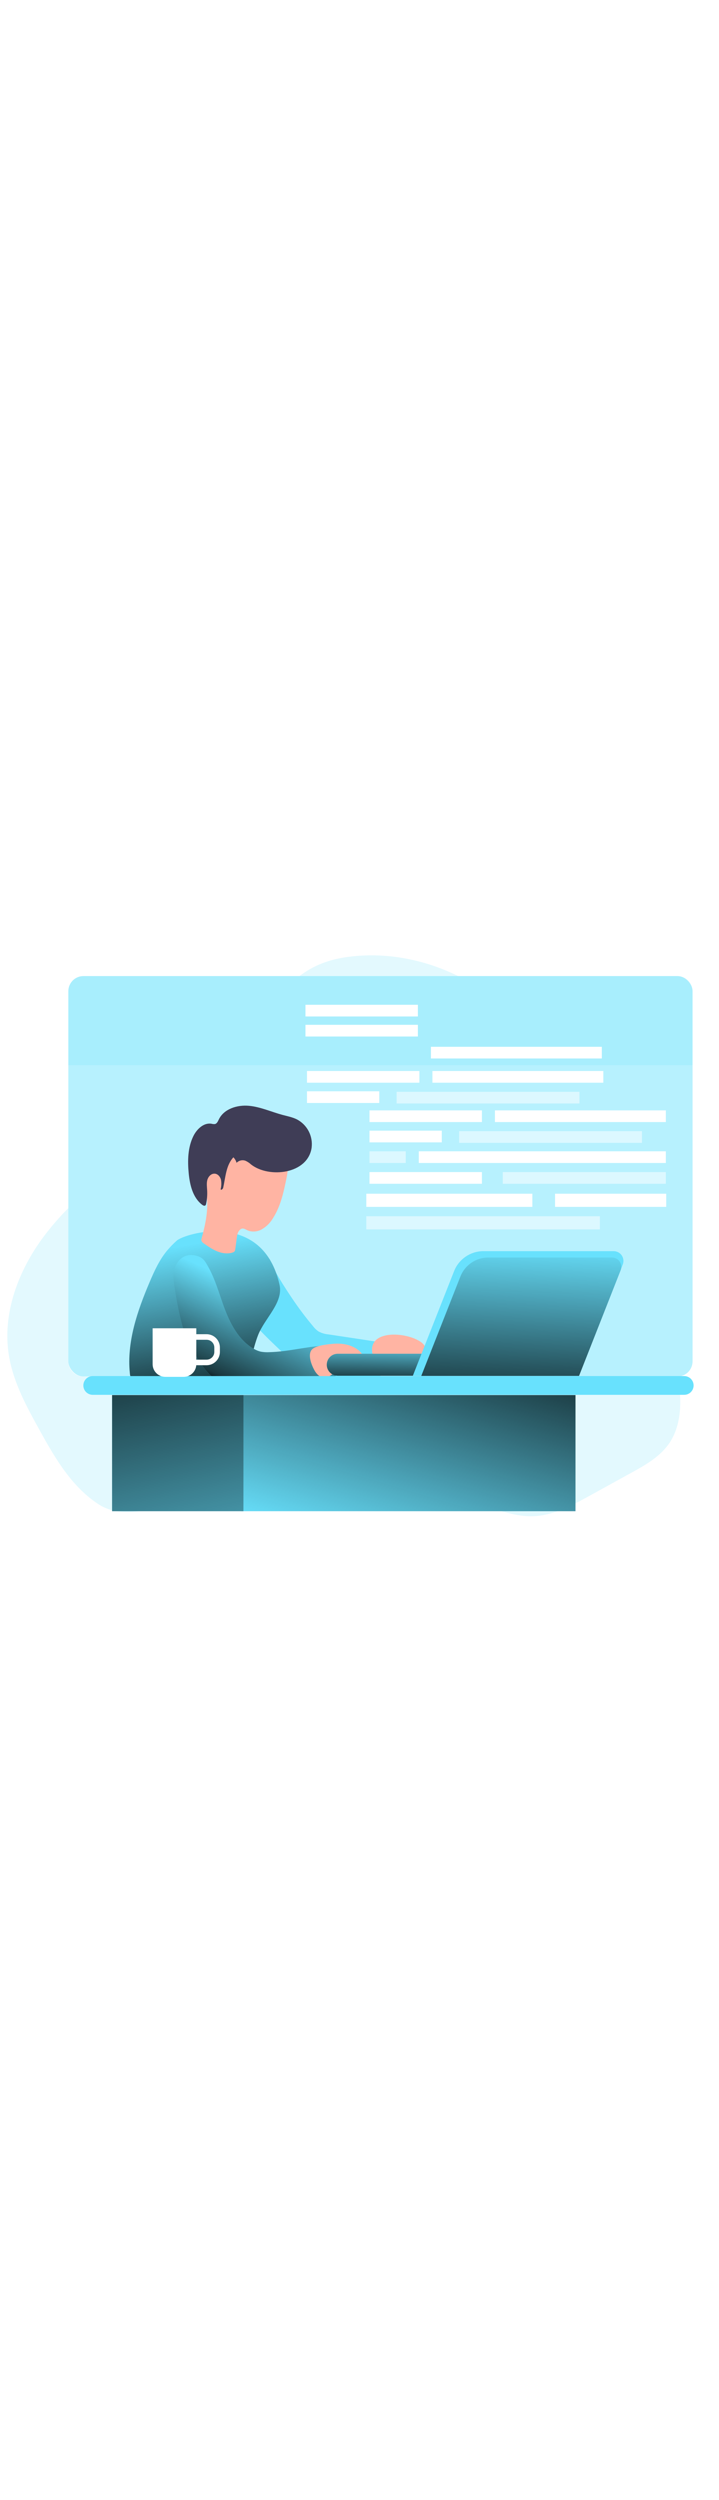 <svg id="_0340_web_developer" xmlns="http://www.w3.org/2000/svg" xmlns:xlink="http://www.w3.org/1999/xlink" viewBox="0 0 500 500" data-imageid="coding-5-61" imageName="Coding 5" class="illustrations_image" style="width: 144px;"><defs><style>.cls-1_coding-5-61{fill:none;stroke:#fff;stroke-miterlimit:10;stroke-width:3.87px;}.cls-2_coding-5-61{fill:url(#linear-gradient);}.cls-2_coding-5-61,.cls-3_coding-5-61,.cls-4_coding-5-61,.cls-5_coding-5-61,.cls-6_coding-5-61,.cls-7_coding-5-61,.cls-8_coding-5-61,.cls-9_coding-5-61,.cls-10_coding-5-61,.cls-11_coding-5-61,.cls-12_coding-5-61,.cls-13_coding-5-61,.cls-14_coding-5-61,.cls-15_coding-5-61{stroke-width:0px;}.cls-3_coding-5-61{opacity:.18;}.cls-3_coding-5-61,.cls-4_coding-5-61,.cls-11_coding-5-61{isolation:isolate;}.cls-3_coding-5-61,.cls-11_coding-5-61,.cls-15_coding-5-61{fill:#68e1fd;}.cls-4_coding-5-61{opacity:.51;}.cls-4_coding-5-61,.cls-13_coding-5-61{fill:#fff;}.cls-5_coding-5-61{fill:url(#linear-gradient-4-coding-5-61);}.cls-6_coding-5-61{fill:url(#linear-gradient-2-coding-5-61);}.cls-7_coding-5-61{fill:url(#linear-gradient-3-coding-5-61);}.cls-8_coding-5-61{fill:url(#linear-gradient-7-coding-5-61);}.cls-9_coding-5-61{fill:url(#linear-gradient-5-coding-5-61);}.cls-10_coding-5-61{fill:url(#linear-gradient-6-coding-5-61);}.cls-11_coding-5-61{opacity:.48;}.cls-12_coding-5-61{fill:#3f3d56;}.cls-14_coding-5-61{fill:#ffb4a3;}</style><linearGradient id="linear-gradient-coding-5-61" x1="216.24" y1="1746.9" x2="275.13" y2="1724.45" gradientTransform="translate(-35.89 2035.9) scale(1 -1)" gradientUnits="userSpaceOnUse"><stop offset="0" stop-color="#000"/><stop offset=".12" stop-color="#000" stop-opacity=".75"/><stop offset="1" stop-color="#000" stop-opacity="0"/></linearGradient><linearGradient id="linear-gradient-2-coding-5-61" x1="186.35" y1="1681.95" x2="168.48" y2="1789.74" xlink:href="#linear-gradient-coding-5-61"/><linearGradient id="linear-gradient-3-coding-5-61" x1="192.69" y1="1687.96" x2="222.13" y2="1754.21" xlink:href="#linear-gradient-coding-5-61"/><linearGradient id="linear-gradient-4-coding-5-61" x1="344.29" y1="1753.54" x2="293.82" y2="1583.98" gradientTransform="translate(-31 2048.68) scale(1 -1)" xlink:href="#linear-gradient-coding-5-61"/><linearGradient id="linear-gradient-5-coding-5-61" x1="136.07" y1="1745.5" x2="184.96" y2="1513.62" gradientTransform="translate(-31 2048.68) scale(1 -1)" xlink:href="#linear-gradient-coding-5-61"/><linearGradient id="linear-gradient-6-coding-5-61" x1="345.72" y1="1691.33" x2="346.41" y2="1723.23" gradientTransform="translate(-35.89 2035.89) scale(1 -1)" xlink:href="#linear-gradient-coding-5-61"/><linearGradient id="linear-gradient-7-coding-5-61" x1="395.85" y1="1671.62" x2="400.58" y2="1791.5" xlink:href="#linear-gradient-coding-5-61"/></defs><g id="background_coding-5-61"><rect class="cls-11_coding-5-61 targetColor" x="47.52" y="59.83" width="434.1" height="278.05" rx="10.49" ry="10.49" style="fill: rgb(104, 225, 253);"/><path class="cls-3_coding-5-61 targetColor" d="M473.03,358.17c-.32,9.11-2.4,18.38-7.5,25.92-6.42,9.5-16.85,15.39-26.96,20.92l-28.64,15.76c-12.55,6.91-25.78,13.99-40.09,14.19-10.13.15-19.92-3.19-29.66-5.99-45.48-13.13-93.39-14.97-140.41-11.65-24.08,1.7-48.05,4.69-71.91,8.29-19.09,2.84-42,12.27-59.22,1.1-18.75-12.19-30.26-31.92-40.85-51.09-9.22-16.63-18.58-33.67-21.62-52.43-4.69-28.99,6.54-58.77,24.11-82.33,5.28-7.04,11.05-13.69,17.26-19.92v106.45c0,5.8,4.69,10.52,10.49,10.55h413.11c1.47,6.64,2.11,13.43,1.91,20.23Z" style="fill: rgb(104, 225, 253);"/><path class="cls-3_coding-5-61 targetColor" d="M318.68,59.84h-110.46c4.16-3.16,8.67-5.82,13.45-7.92,8.73-3.81,18.25-5.51,27.74-6.19,23.88-1.72,47.84,3.55,69.26,14.11Z" style="fill: rgb(104, 225, 253);"/><path class="cls-3_coding-5-61 targetColor" d="M481.61,70.33v51.33H47.52v-51.33c0-5.8,4.69-10.52,10.49-10.55h413.11c5.8.03,10.49,4.75,10.49,10.55Z" style="fill: rgb(104, 225, 253);"/><rect class="cls-4_coding-5-61" x="254.74" y="226.6" width="162.43" height="9.14"/><rect class="cls-13_coding-5-61" x="254.74" y="210.95" width="115.47" height="9.14"/><rect class="cls-13_coding-5-61" x="386" y="210.95" width="77.3" height="9.14"/><rect class="cls-13_coding-5-61" x="344.18" y="153.08" width="118.85" height="8.12"/><rect class="cls-4_coding-5-61" x="319.29" y="167.51" width="127.15" height="8.12"/><rect class="cls-13_coding-5-61" x="256.94" y="153.08" width="78.17" height="8.12"/><rect class="cls-13_coding-5-61" x="291.23" y="181.5" width="171.8" height="8.12"/><rect class="cls-4_coding-5-61" x="256.94" y="181.5" width="25.22" height="8.12"/><rect class="cls-4_coding-5-61" x="349.63" y="195.93" width="113.4" height="8.12"/><rect class="cls-13_coding-5-61" x="256.94" y="195.93" width="78.17" height="8.12"/><rect class="cls-13_coding-5-61" x="256.94" y="167.17" width="50.27" height="8.12"/><rect class="cls-13_coding-5-61" x="300.71" y="125.74" width="118.85" height="8.12"/><rect class="cls-4_coding-5-61" x="275.82" y="140.17" width="127.15" height="8.12"/><rect class="cls-13_coding-5-61" x="213.48" y="125.74" width="78.17" height="8.12"/><rect class="cls-13_coding-5-61" x="299.66" y="108.92" width="118.85" height="8.12"/><rect class="cls-13_coding-5-61" x="212.43" y="93.66" width="78.17" height="8.12"/><rect class="cls-13_coding-5-61" x="212.43" y="79.74" width="78.17" height="8.12"/><rect class="cls-13_coding-5-61" x="213.48" y="139.83" width="50.27" height="8.12"/></g><g id="character_coding-5-61"><path class="cls-15_coding-5-61 targetColor" d="M217.61,302.88c1.08,1.43,2.37,2.68,3.83,3.7,2.17,1.17,4.57,1.88,7.03,2.09l37.41,5.64c.37.03.73.15,1.04.35.42.46.62,1.07.55,1.69.17,7-.77,13.99-2.8,20.7-.11.55-.37,1.05-.76,1.45-.5.34-1.1.52-1.71.52-12.59,1.07-25.23.73-37.85.39-2.12.03-4.24-.2-6.31-.69-3.52-.98-6.39-3.39-9.04-5.86-5.68-5.29-28.69-26.53-30.08-29.42-1.85-4.13-3.34-8.41-4.45-12.8-1.17-4.22,7.4-4.75,7.22-9.13-.12-3.03.24-6.06,1.08-8.98.62-2.6,1.92-4.99,3.75-6.94,1.29-1.17-.7-9.12,1.08-9.21,2.06,7.03,11.39,21.1,15.45,27.12,4.51,6.72,9.37,13.19,14.57,19.38Z" style="fill: rgb(104, 225, 253);"/><path class="cls-2_coding-5-61" d="M217.61,302.88c1.08,1.43,2.37,2.68,3.83,3.7,2.17,1.17,4.57,1.88,7.03,2.09l37.41,5.64c.37.03.73.15,1.04.35.42.46.62,1.07.55,1.69.17,7-.77,13.99-2.8,20.7-.11.55-.37,1.05-.76,1.45-.5.34-1.1.52-1.71.52-12.59,1.07-25.23.73-37.85.39-2.12.03-4.24-.2-6.31-.69-3.52-.98-6.39-3.39-9.04-5.86-5.68-5.29-28.69-26.53-30.08-29.42-1.85-4.13-3.34-8.41-4.45-12.8-1.17-4.22,7.4-4.75,7.22-9.13-.12-3.03.24-6.06,1.08-8.98.62-2.6,1.92-4.99,3.75-6.94,1.29-1.17-.7-9.12,1.08-9.21,2.06,7.03,11.39,21.1,15.45,27.12,4.51,6.72,9.37,13.19,14.57,19.38Z"/><path class="cls-15_coding-5-61 targetColor" d="M122.95,243.51c-2.52,2.25-4.87,4.67-7.03,7.27-5.18,6.36-8.63,13.93-11.84,21.48-8.54,20.09-15.99,41.57-13.77,63.29.04,1.31.4,2.58,1.03,3.73,1.01,1.29,2.43,2.21,4.02,2.59,4.11,1.31,8.51,1.37,12.89,1.41,16.89.15,33.8.3,50.68-.52,2.61-.13,5.38-.33,7.55-1.8,1.58-1.21,2.85-2.79,3.68-4.61,4.54-8.53,5.86-18.4,9.38-27.38,4.69-11.72,17.58-22.37,14.86-34.73-11.63-52.45-66.12-35.57-71.44-30.73Z" style="fill: rgb(104, 225, 253);"/><path class="cls-6_coding-5-61" d="M122.95,243.51c-2.52,2.25-4.87,4.67-7.03,7.27-5.18,6.36-8.63,13.93-11.84,21.48-8.54,20.09-15.99,41.57-13.77,63.29.04,1.31.4,2.58,1.03,3.73,1.01,1.29,2.43,2.21,4.02,2.59,4.11,1.31,8.51,1.37,12.89,1.41,16.89.15,33.8.3,50.68-.52,2.61-.13,5.38-.33,7.55-1.8,1.58-1.21,2.85-2.79,3.68-4.61,4.54-8.53,5.86-18.4,9.38-27.38,4.69-11.72,17.58-22.37,14.86-34.73-11.63-52.45-66.12-35.57-71.44-30.73Z"/><path class="cls-14_coding-5-61" d="M199.27,200.07c-1.98,9.62-4.06,19.5-9.38,27.79-1.94,3.35-4.75,6.11-8.12,7.99-2.44,1.36-5.7,1.74-8.39,1.01s-4.61-3.34-7.07-.27c-1.18,1.48-1.46,3.46-1.71,5.33-.31,2.4-.62,4.8-.93,7.2-.09.72-.21,1.49-.71,2.01-.34.36-.82.54-1.29.69-3.4,1.07-7.14.54-10.45-.77s-6.28-3.35-9.21-5.37c-.91-.63-1.91-1.4-1.99-2.51-.03-.42.09-.84.2-1.25,2.6-9.49,5.07-20.8,3.35-30.56-1.39-7.87,2.37-19.14,7.89-24.8,3.27-3.35,7.15-6.04,11.44-7.92,6.39-3.05,13.51-5.19,20.5-4.08,5.63.89,10.58,4.19,13.56,9.05,3.66,5.61,3.67,9.8,2.3,16.47Z"/><path class="cls-12_coding-5-61" d="M216.72,178.86c.97-8.01-3.11-15.78-10.25-19.52-3.11-1.55-6.56-2.2-9.91-3.09-7.85-2.11-15.39-5.6-23.44-6.35-8.05-.75-17.31,2.07-20.9,9.38-.66,1.34-1.3,2.95-2.74,3.3-.79.08-1.58.01-2.34-.21-5.38-.95-10.22,3.64-12.65,8.53-3.91,7.91-4.11,17.13-3.26,25.91.79,8.12,2.86,16.9,9.38,21.85.64.49,1.59.94,2.22.41.28-.3.46-.68.5-1.09.66-3.08.9-6.23.73-9.38-.13-2.34-.5-4.83.11-7.14.61-2.31,2.57-4.5,4.96-4.43,2.22,0,4,2.06,4.55,4.22.39,2.2.31,4.45-.25,6.61.35.88,1.58-.18,1.79-1.09,1.62-7.36,1.98-15.6,7.09-21.1,1.04,1.08,1.8,2.39,2.2,3.83,1.56-1.61,3.9-2.2,6.04-1.5,1.48.65,2.85,1.54,4.03,2.64,12.45,9.72,39.54,6.83,42.16-11.78Z"/><path class="cls-15_coding-5-61 targetColor" d="M126.54,255.51c-3.94,2.86-5.86,7.89-5.98,12.74-.12,4.85,5.02,35.64,9.86,44.38,3.75,6.8,11.57,24.54,23.44,29.44,3.52,1.45,55.49.84,79.61-1.77-.15-5.71-.43-11.41-.81-17.12.04-.75-.19-1.49-.64-2.1-.61-.63-1.48-4.77-2.34-4.77-14.06.06-28.24,4.36-42.31,4.69-2.04.13-4.09,0-6.11-.36-1.65-.41-3.23-1.06-4.69-1.92-10.85-6.14-16.85-18.2-21.1-29.93-3.25-9.05-5.86-18.41-10.55-26.86-1.66-3.01-3.15-5.94-6.43-7.27-3.86-1.56-8.38-1.73-11.95.86Z" style="fill: rgb(104, 225, 253);"/><path class="cls-7_coding-5-61" d="M126.54,255.51c-3.94,2.86-5.86,7.89-5.98,12.74-.12,4.85,5.02,35.64,9.86,44.38,3.75,6.8,11.57,24.54,23.44,29.44,3.52,1.45,55.49.84,79.61-1.77-.15-5.71-.43-11.41-.81-17.12.04-.75-.19-1.49-.64-2.1-.61-.63-1.48-4.77-2.34-4.77-14.06.06-28.24,4.36-42.31,4.69-2.04.13-4.09,0-6.11-.36-1.65-.41-3.23-1.06-4.69-1.92-10.85-6.14-16.85-18.2-21.1-29.93-3.25-9.05-5.86-18.41-10.55-26.86-1.66-3.01-3.15-5.94-6.43-7.27-3.86-1.56-8.38-1.73-11.95.86Z"/><path class="cls-14_coding-5-61" d="M231.4,315.21c7.3-.69,15.41.94,20.04,6.62.49.52.81,1.17.91,1.88,0,.63-.2,1.25-.56,1.77-2.73,4.54-8.66,5.61-13.64,7.41-2.59.93-5.06,2.16-7.37,3.66-1.3,1.03-2.8,1.77-4.41,2.18-3.52.53-6.43-2.61-8.03-5.75-1.83-3.52-4.69-10.74-1.17-14.06,2.87-2.64,10.62-3.36,14.23-3.69Z"/><path class="cls-14_coding-5-61" d="M291.86,313.41c1.3.74,2.42,1.76,3.27,2.99.85,1.26.96,2.88.3,4.25-.55.83-1.31,1.51-2.19,1.97-6.48,3.86-14.43,4.55-20.99,8.2-1.35.98-2.89,1.65-4.52,1.97-1.95.04-3.8-.82-5.02-2.34-1.2-1.49-2.11-3.19-2.71-5-7.68-20.16,20.81-19.07,31.85-12.04Z"/><path class="cls-15_coding-5-61 targetColor" d="M64.48,337.6h411.34c3.6,0,6.52,2.91,6.52,6.51h0c0,3.6-2.92,6.51-6.52,6.51H64.48c-3.6,0-6.52-2.91-6.52-6.51h0c0-3.6,2.92-6.51,6.52-6.51Z" style="fill: rgb(104, 225, 253);"/><rect class="cls-15_coding-5-61 targetColor" x="167.69" y="350.81" width="232.51" height="80.64" style="fill: rgb(104, 225, 253);"/><rect class="cls-15_coding-5-61 targetColor" x="77.95" y="350.81" width="91.33" height="80.64" style="fill: rgb(104, 225, 253);"/><rect class="cls-5_coding-5-61" x="169.23" y="350.81" width="230.98" height="80.64"/><rect class="cls-9_coding-5-61" x="77.95" y="350.81" width="91.33" height="80.64"/></g><g id="glass_coding-5-61"><path class="cls-13_coding-5-61" d="M106.14,304.41h30.37v24.94c0,4.85-3.94,8.79-8.79,8.79h-12.79c-4.85,0-8.79-3.94-8.79-8.79v-24.94h0Z"/><path class="cls-1_coding-5-61" d="M134.46,310.45h9.2c4.05,0,7.32,3.28,7.32,7.32v3.04c0,4.05-3.28,7.32-7.32,7.32h-9.2v-17.68h0Z"/></g><g id="laptop_coding-5-61"><path class="cls-15_coding-5-61 targetColor" d="M385.41,337.37h-150.53c-4.22,0-7.64-3.42-7.64-7.64h0c0-4.22,3.42-7.64,7.64-7.64h150.53c4.22,0,7.64,3.42,7.64,7.64h0c0,4.22-3.42,7.64-7.64,7.64Z" style="fill: rgb(104, 225, 253);"/><path class="cls-10_coding-5-61" d="M385.41,337.37h-150.53c-4.22,0-7.64-3.42-7.64-7.64h0c0-4.22,3.42-7.64,7.64-7.64h150.53c4.22,0,7.64,3.42,7.64,7.64h0c0,4.22-3.42,7.64-7.64,7.64Z"/><path class="cls-15_coding-5-61 targetColor" d="M287.08,337.4h115.52l30.47-77.27c1.37-3.49-.35-7.44-3.84-8.81-.79-.31-1.63-.47-2.47-.47h-90.65c-8.97.02-17.03,5.51-20.32,13.85l-28.7,72.7Z" style="fill: rgb(104, 225, 253);"/><path class="cls-15_coding-5-61 targetColor" d="M292.95,337.48h109.72l28.94-73.4c1.31-3.31-.32-7.06-3.63-8.36-.76-.3-1.56-.45-2.37-.45h-86.09c-8.53,0-16.2,5.21-19.34,13.15l-27.22,69.06Z" style="fill: rgb(104, 225, 253);"/><path class="cls-8_coding-5-61" d="M292.95,337.48h109.72l28.94-73.4c1.31-3.31-.32-7.06-3.63-8.36-.76-.3-1.56-.45-2.37-.45h-86.09c-8.53,0-16.2,5.21-19.34,13.15l-27.22,69.06Z"/></g></svg>